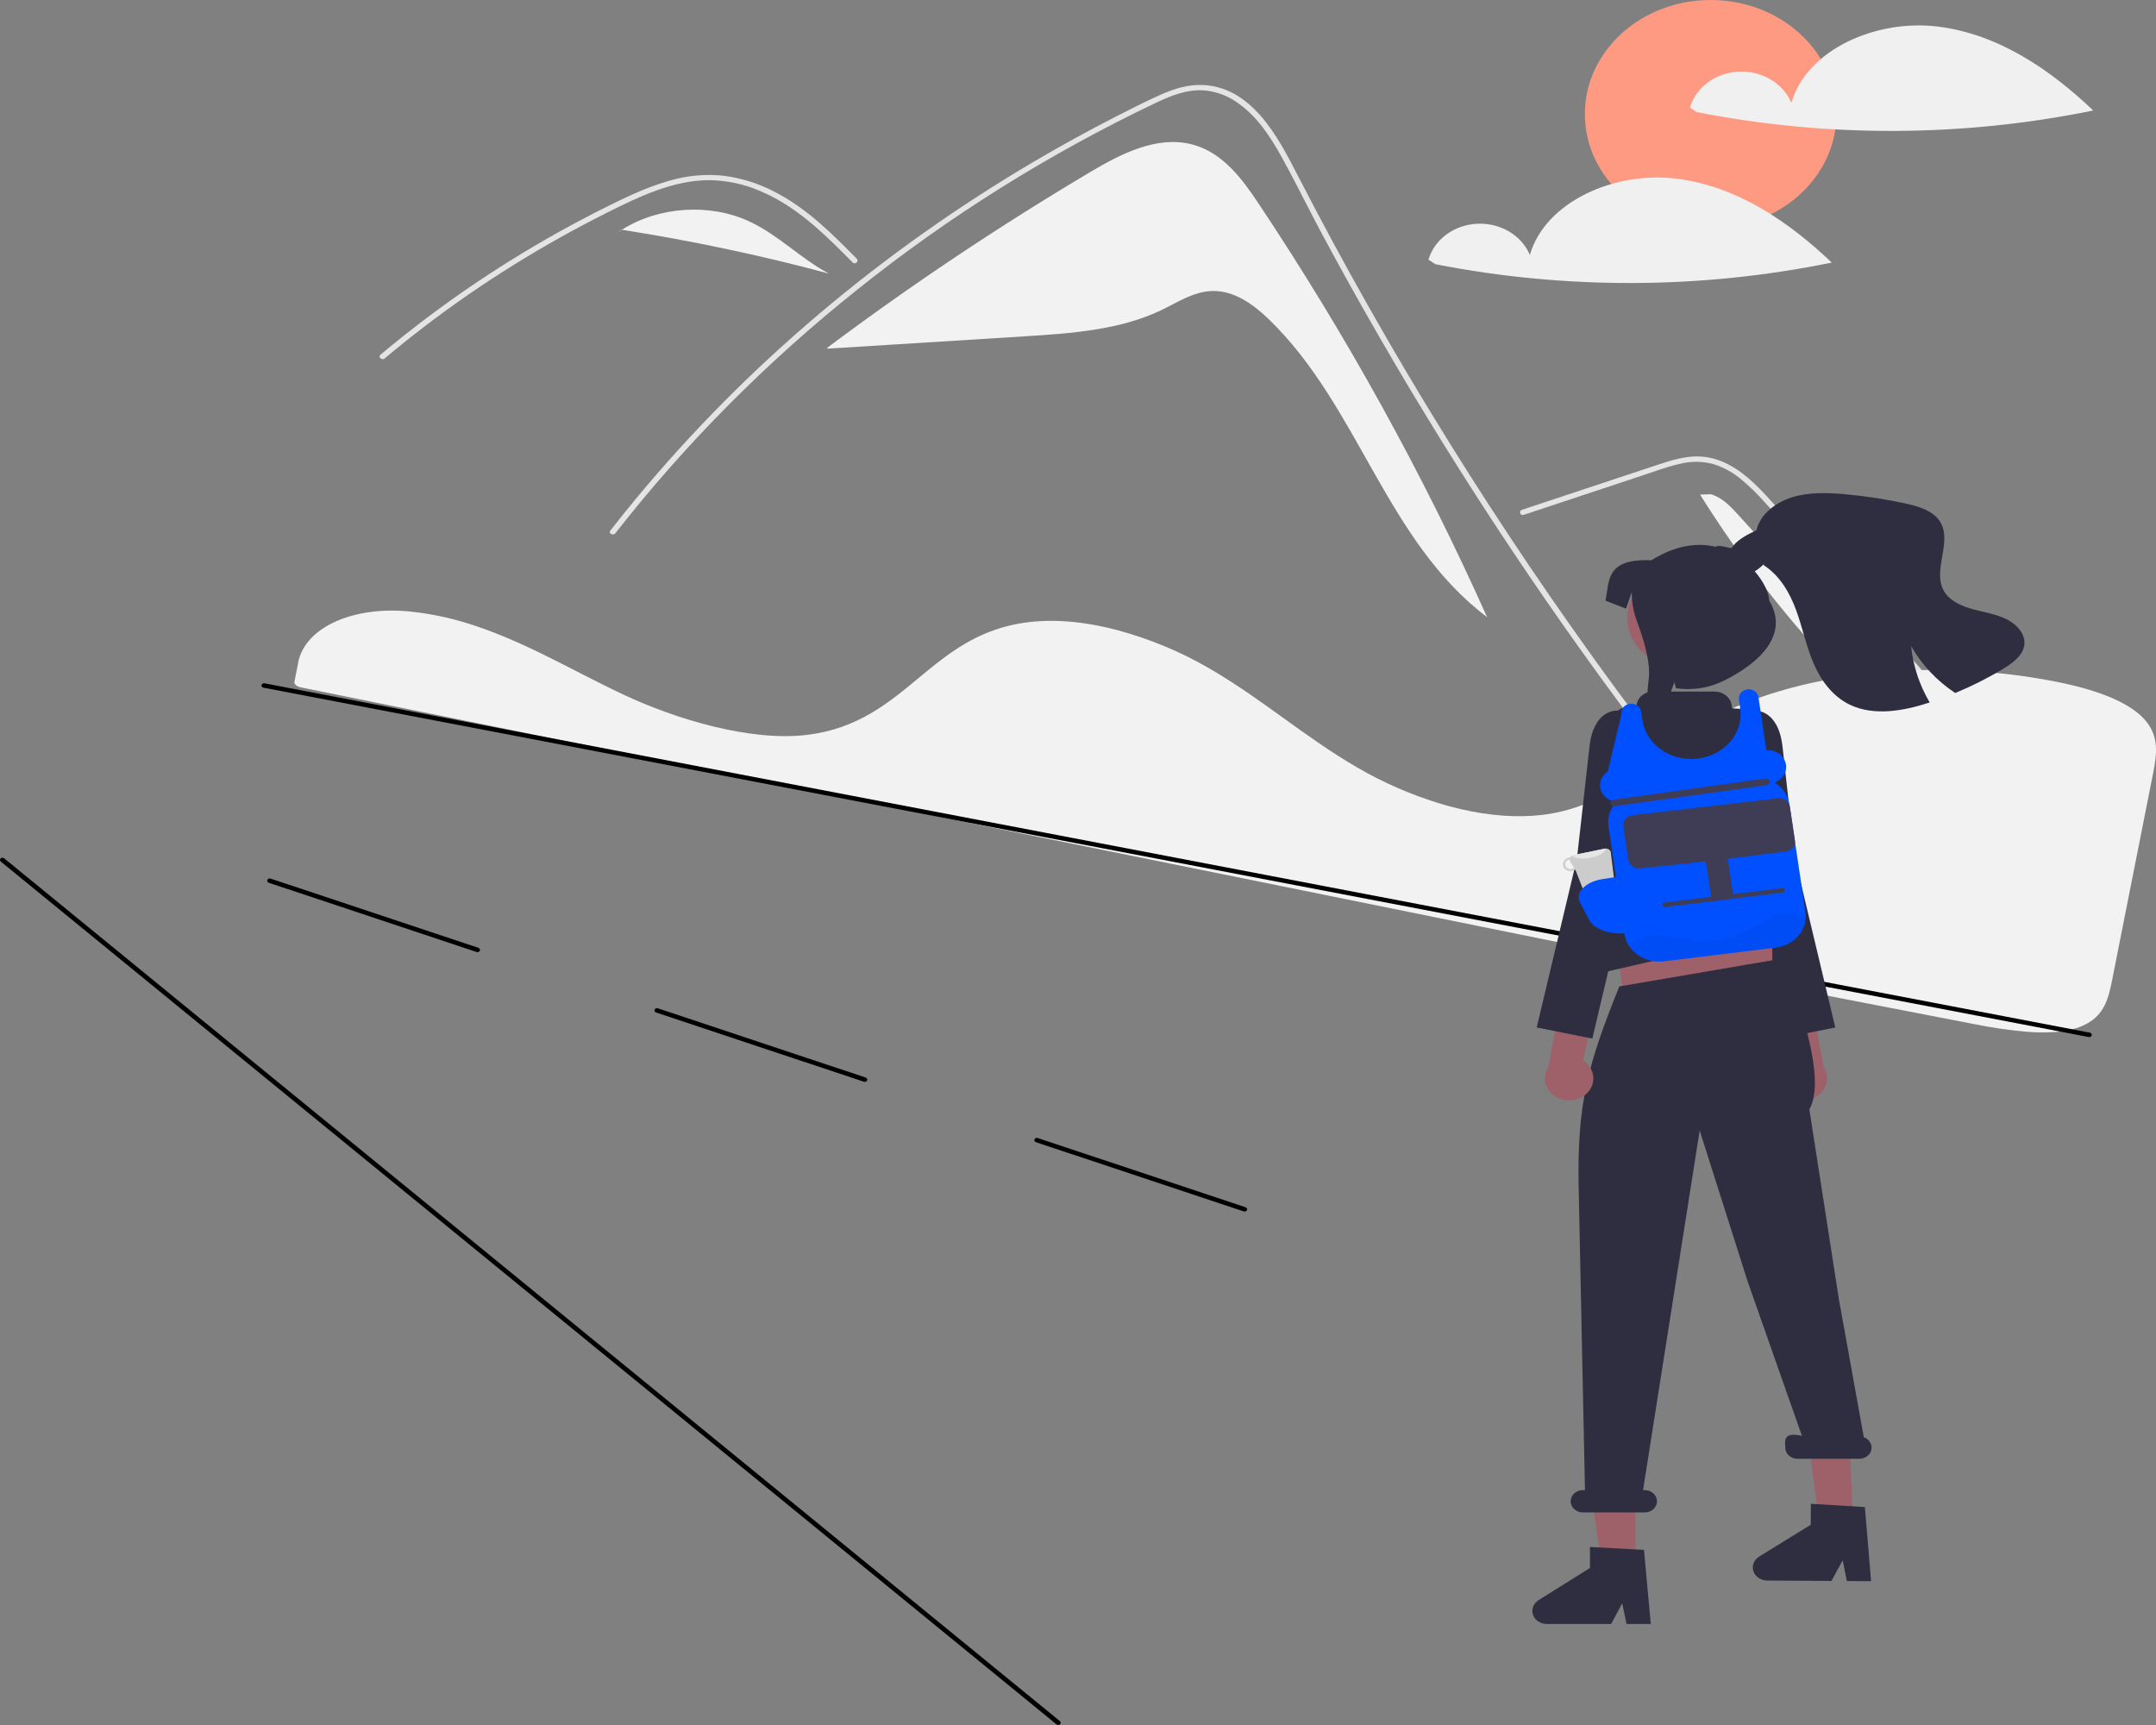 <svg width="200" height="160" viewBox="0 0 200 160" fill="none" xmlns="http://www.w3.org/2000/svg">
<rect x="0" y="0" width="200" height="160" fill="#808080" stroke="none"/>
<g clip-path="url(#clip0_5481_88136)">
<path d="M116.718 18.833C115.205 16.564 113.413 14.143 110.606 13.402C107.355 12.544 104.015 14.248 101.182 15.93C92.711 20.958 84.553 26.407 76.746 32.252L76.754 32.34C82.832 31.96 88.911 31.58 94.989 31.2C99.381 30.926 103.923 30.613 107.804 28.73C109.277 28.015 110.713 27.061 112.381 26.994C114.455 26.911 116.263 28.224 117.683 29.596C126.087 37.709 128.519 50.115 137.948 57.243C132.002 43.951 124.904 31.107 116.718 18.833Z" fill="#F2F2F2"/>
<path d="M168.376 87.645C167.447 86.581 167.067 86.332 166.15 85.258C158.686 76.506 151.67 67.459 145.103 58.116C140.642 51.77 136.403 45.303 132.384 38.714C130.471 35.581 128.611 32.424 126.802 29.242C125.399 26.775 124.028 24.293 122.687 21.797C122.304 21.084 121.931 20.367 121.561 19.649C120.687 17.961 119.83 16.264 118.91 14.599C117.861 12.701 116.585 10.711 114.659 9.435C113.782 8.831 112.734 8.465 111.637 8.381C110.07 8.289 108.623 8.876 107.263 9.517C97.305 14.263 88.01 20.074 79.577 26.826C71.131 33.55 63.582 41.147 57.083 49.462C56.884 49.719 56.414 49.474 56.615 49.215C57.405 48.202 58.211 47.199 59.032 46.208C69.247 33.892 81.772 23.301 96.035 14.918C98.434 13.509 100.879 12.165 103.369 10.888C104.623 10.243 105.884 9.607 107.166 9.011C108.422 8.425 109.757 7.899 111.192 7.88C116.078 7.811 118.608 12.827 120.345 16.202C120.892 17.264 121.444 18.323 122.004 19.379C124.117 23.387 126.312 27.358 128.589 31.293C129.994 33.722 131.43 36.137 132.896 38.538C137.46 46.015 142.31 53.34 147.448 60.514C154.254 70.016 161.006 78.411 168.759 87.297C168.973 87.543 168.591 87.894 168.376 87.645Z" fill="#E4E4E4"/>
<path d="M79.094 24.349C78.81 24.062 78.528 23.776 78.242 23.489C75.989 21.23 73.572 18.997 70.478 17.702C69.003 17.065 67.392 16.727 65.759 16.71C64.07 16.715 62.419 17.117 60.859 17.679C60.121 17.946 59.399 18.25 58.689 18.573C57.877 18.943 57.08 19.338 56.286 19.736C54.796 20.484 53.325 21.264 51.874 22.077C48.986 23.695 46.189 25.437 43.482 27.302C42.079 28.269 40.705 29.267 39.359 30.298C38.108 31.255 36.882 32.238 35.682 33.247C35.425 33.462 35.041 33.114 35.298 32.9C35.615 32.632 35.935 32.367 36.255 32.105C37.159 31.363 38.078 30.637 39.011 29.924C40.712 28.623 42.457 27.371 44.247 26.17C47.03 24.302 49.908 22.56 52.883 20.945C54.369 20.138 55.876 19.365 57.403 18.627C57.864 18.404 58.331 18.186 58.803 17.979C59.873 17.489 60.986 17.079 62.13 16.751C63.75 16.276 65.464 16.124 67.155 16.304C68.787 16.519 70.36 17.012 71.791 17.758C74.829 19.297 77.184 21.677 79.477 24C79.709 24.236 79.327 24.585 79.094 24.349Z" fill="#E4E4E4"/>
<path d="M141.335 47.757L148.614 45.343L152.228 44.145C153.405 43.755 154.579 43.31 155.796 43.031C156.854 42.757 157.976 42.77 159.026 43.068C159.962 43.382 160.818 43.864 161.545 44.484C162.287 45.104 162.978 45.772 163.611 46.484C164.398 47.342 165.173 48.208 165.952 49.071C169.166 52.634 172.358 56.213 175.53 59.807C178.702 63.401 181.853 67.011 184.982 70.635C188.119 74.269 191.234 77.918 194.328 81.582C194.707 82.031 195.086 82.48 195.464 82.929C195.673 83.177 196.145 82.932 195.933 82.681C192.816 78.98 189.678 75.294 186.518 71.624C183.35 67.945 180.16 64.281 176.948 60.633C173.736 56.985 170.503 53.353 167.248 49.736C166.437 48.836 165.625 47.936 164.811 47.037C164.125 46.278 163.446 45.512 162.694 44.806C161.312 43.511 159.586 42.366 157.519 42.335C156.304 42.316 155.128 42.666 154 43.036C152.783 43.435 151.569 43.842 150.353 44.245L143.023 46.675L141.191 47.283C140.866 47.391 141.006 47.866 141.335 47.757H141.335Z" fill="#E4E4E4"/>
<path d="M69.52 20.544C65.821 18.82 61.084 19.158 57.685 21.311C64.168 22.325 70.581 23.682 76.89 25.375C74.27 23.983 72.221 21.802 69.52 20.544Z" fill="#F2F2F2"/>
<path d="M57.648 21.306L56.936 21.83C57.177 21.647 57.427 21.475 57.685 21.312C57.672 21.31 57.66 21.308 57.648 21.306Z" fill="#F2F2F2"/>
<path d="M161.271 47.781C160.555 46.99 159.78 46.162 158.708 45.841L157.708 45.877C165.325 58.079 175.612 68.741 187.938 77.208C179.049 67.399 170.16 57.59 161.271 47.781Z" fill="#F2F2F2"/>
<path d="M115.461 112.378C115.434 112.378 115.407 112.374 115.382 112.365L96.101 105.944C96.044 105.925 95.998 105.886 95.972 105.837C95.947 105.787 95.944 105.73 95.965 105.678C95.986 105.626 96.029 105.584 96.084 105.561C96.139 105.538 96.202 105.536 96.259 105.555L115.54 111.976C115.59 111.993 115.632 112.025 115.659 112.067C115.686 112.109 115.695 112.159 115.686 112.207C115.677 112.255 115.649 112.298 115.608 112.329C115.566 112.361 115.514 112.378 115.461 112.378Z" fill="black"/>
<path d="M80.222 100.347C80.195 100.347 80.168 100.342 80.143 100.334L60.862 93.913C60.805 93.894 60.759 93.855 60.734 93.805C60.708 93.755 60.706 93.698 60.726 93.647C60.747 93.595 60.79 93.553 60.845 93.53C60.9 93.507 60.963 93.504 61.02 93.523L80.301 99.945C80.351 99.961 80.394 99.994 80.42 100.036C80.447 100.078 80.457 100.128 80.447 100.176C80.438 100.223 80.41 100.267 80.369 100.298C80.328 100.329 80.276 100.347 80.222 100.347H80.222Z" fill="black"/>
<path d="M44.297 88.314C44.27 88.314 44.243 88.31 44.218 88.302L24.937 81.881C24.909 81.871 24.883 81.857 24.861 81.838C24.839 81.82 24.821 81.798 24.808 81.773C24.796 81.748 24.788 81.722 24.787 81.694C24.786 81.667 24.791 81.64 24.801 81.614C24.811 81.589 24.827 81.565 24.848 81.545C24.868 81.525 24.893 81.509 24.92 81.498C24.947 81.486 24.977 81.48 25.007 81.479C25.037 81.478 25.067 81.482 25.095 81.491L44.376 87.912C44.426 87.929 44.468 87.961 44.495 88.004C44.522 88.046 44.531 88.095 44.522 88.143C44.513 88.191 44.485 88.235 44.444 88.266C44.402 88.297 44.35 88.314 44.297 88.314Z" fill="black"/>
<path d="M40.684 57.127C39.88 56.964 39.066 56.835 38.263 56.746L38.146 56.733C32.809 56.157 28.304 58.176 27.666 61.43L27.553 62.019C27.482 62.391 27.406 62.791 27.315 63.234C27.271 63.453 27.514 63.677 27.866 63.748L156.21 89.758C165.273 91.534 174.307 93.289 183.059 94.974C184.697 95.309 186.356 95.552 188.027 95.702C190.528 95.894 192.358 95.641 193.624 94.929L193.625 94.929C195.198 94.047 195.594 92.615 195.917 90.972C196.569 87.653 197.262 84.169 197.953 80.695C198.562 77.633 199.17 74.58 199.745 71.656C200.084 69.92 200.267 68.364 199.087 66.907C197.806 65.331 195.064 64.108 190.935 63.271C190.886 63.261 190.836 63.251 190.785 63.241C177.836 60.667 163.872 62.712 156.038 68.33C155.136 68.977 154.268 69.689 153.429 70.378C152.187 71.445 150.864 72.432 149.47 73.331C148.7 73.811 147.883 74.227 147.029 74.572C146.97 74.598 146.904 74.625 146.834 74.65C146.673 74.716 146.507 74.777 146.346 74.829C145.411 75.156 144.44 75.392 143.45 75.534L143.351 75.547C143.277 75.559 143.196 75.569 143.116 75.578C142.549 75.647 141.978 75.687 141.405 75.7C138.931 75.764 136.237 75.353 133.398 74.48C130.779 73.664 128.276 72.567 125.944 71.212C123.469 69.778 121.221 68.159 119.047 66.594C118.092 65.906 117.104 65.195 116.111 64.51C115.925 64.381 115.741 64.254 115.555 64.128C114.339 63.304 113.226 62.602 112.152 61.981C109.515 60.448 106.654 59.259 103.652 58.447C100.48 57.611 97.559 57.383 94.973 57.768C94.255 57.874 93.547 58.032 92.856 58.239C89.67 59.192 87.383 61.089 85.172 62.923C82.421 65.205 79.576 67.565 74.964 68.152C69.641 68.831 62.645 66.683 57.872 64.446C56.372 63.742 54.888 62.982 53.452 62.247C52.872 61.95 52.292 61.654 51.71 61.359C50.568 60.781 49.628 60.325 48.754 59.924L48.478 59.797C48.324 59.727 48.17 59.657 48.013 59.588C46.971 59.124 45.993 58.726 45.02 58.372L44.791 58.288C44.328 58.125 43.894 57.979 43.466 57.844L43.295 57.791C42.439 57.527 41.567 57.305 40.684 57.127Z" fill="#F2F2F2"/>
<path d="M193.813 96.193C193.797 96.193 193.781 96.192 193.765 96.189L24.437 63.784C24.378 63.773 24.326 63.74 24.293 63.694C24.26 63.648 24.249 63.592 24.261 63.539C24.274 63.485 24.309 63.438 24.36 63.408C24.41 63.378 24.472 63.367 24.531 63.378L193.86 95.783C193.915 95.793 193.964 95.822 193.998 95.864C194.031 95.905 194.046 95.956 194.04 96.007C194.034 96.058 194.008 96.105 193.966 96.14C193.924 96.174 193.869 96.193 193.813 96.193Z" fill="black"/>
<path d="M158.689 21.159C165.134 21.159 170.358 16.423 170.358 10.58C170.358 4.737 165.134 0 158.689 0C152.243 0 147.019 4.737 147.019 10.58C147.019 16.423 152.243 21.159 158.689 21.159Z" fill="#FF9A82"/>
<path d="M179.748 2.463C174.093 1.77 167.636 4.541 166.17 9.541C165.8 8.652 165.129 7.893 164.252 7.372C163.375 6.852 162.339 6.598 161.292 6.646C160.245 6.695 159.243 7.044 158.429 7.643C157.616 8.242 157.034 9.06 156.767 9.979L157.414 10.399C169.534 12.775 182.081 12.724 194.176 10.249C190.242 6.5 185.404 3.156 179.748 2.463Z" fill="#F0F0F0"/>
<path d="M155.493 16.569C149.837 15.876 143.38 18.647 141.914 23.648C141.545 22.759 140.873 21.999 139.997 21.479C139.12 20.958 138.083 20.704 137.037 20.753C135.99 20.802 134.988 21.151 134.174 21.75C133.361 22.349 132.778 23.167 132.511 24.085L133.159 24.506C145.279 26.882 157.825 26.83 169.921 24.355C165.987 20.607 161.149 17.262 155.493 16.569Z" fill="#F0F0F0"/>
<path d="M165.643 101.457C165.413 101.247 165.236 100.994 165.125 100.716C165.014 100.437 164.972 100.14 165.002 99.846C165.031 99.551 165.132 99.266 165.296 99.01C165.461 98.754 165.685 98.534 165.953 98.365L162.397 82.353L166.324 83.496L169.171 98.984C169.453 99.411 169.553 99.918 169.451 100.408C169.35 100.897 169.053 101.336 168.618 101.641C168.184 101.946 167.64 102.096 167.092 102.062C166.544 102.028 166.028 101.813 165.643 101.457Z" fill="#9E616A"/>
<path d="M160.392 67.58L162.829 65.913C162.829 65.913 164.978 65.775 165.359 69.289C165.739 72.803 166.521 79.651 166.521 79.651L170.249 95.305L165.088 96.332L161.095 79.438L158.7 74.421L160.392 67.58Z" fill="#2F2E41"/>
<path d="M164.409 93.142L150.68 92.935L149.536 84.43H164.409V93.142Z" fill="#9E616A"/>
<path d="M151.717 145.176L148.548 145.176L147.04 134.093L151.717 134.093L151.717 145.176Z" fill="#9E616A"/>
<path d="M171.909 141.196L168.74 141.175L167.317 130.083L171.44 130.94L171.909 141.196Z" fill="#9E616A"/>
<path d="M161.996 77.105L162.714 78.798L162.571 80.49L148.515 84.904L149.213 77.496L150.793 75.803L161.996 77.105Z" fill="#FFB6B6"/>
<path d="M155.966 61.871C158.739 61.871 160.986 59.834 160.986 57.321C160.986 54.807 158.739 52.77 155.966 52.77C153.194 52.77 150.946 54.807 150.946 57.321C150.946 59.834 153.194 61.871 155.966 61.871Z" fill="#9E616A"/>
<path d="M153.134 150.632H150.885L150.484 148.707L149.456 150.632H143.491C143.205 150.632 142.926 150.549 142.696 150.395C142.466 150.242 142.296 150.025 142.211 149.778C142.126 149.53 142.13 149.265 142.223 149.02C142.316 148.775 142.494 148.563 142.729 148.416L147.492 145.433V143.487L152.503 143.758L153.134 150.632Z" fill="#2F2E41"/>
<path d="M173.572 146.662L171.323 146.648L170.937 144.721L169.894 146.639L163.929 146.601C163.643 146.599 163.365 146.515 163.136 146.36C162.907 146.205 162.738 145.987 162.655 145.739C162.572 145.491 162.578 145.226 162.674 144.981C162.769 144.737 162.947 144.526 163.184 144.381L167.97 141.428L167.985 139.482L172.993 139.785L173.572 146.662Z" fill="#2F2E41"/>
<path d="M172.895 133.307L170.587 120.525L167.842 102.892C169.852 99.506 165.325 88.993 165.325 88.993L164.685 89.021L150.219 91.495L150.222 91.483C147.263 98.799 146.283 102.413 146.445 110.204L147.028 138.211H146.845C146.542 138.211 146.251 138.32 146.036 138.515C145.822 138.709 145.701 138.973 145.701 139.248C145.701 139.523 145.822 139.787 146.036 139.982C146.251 140.176 146.542 140.285 146.845 140.285H152.566C152.869 140.285 153.16 140.176 153.375 139.982C153.589 139.787 153.71 139.523 153.71 139.248C153.71 138.973 153.589 138.709 153.375 138.515C153.16 138.32 152.869 138.211 152.566 138.211H152.418L157.669 104.863L162.121 118.865L167.155 133.179C165.325 132.764 165.609 133.725 165.609 134.27C165.609 134.545 165.729 134.808 165.944 135.003C166.158 135.198 166.449 135.307 166.753 135.307H172.473C172.739 135.307 172.997 135.223 173.202 135.07C173.408 134.916 173.547 134.702 173.597 134.465C173.647 134.228 173.604 133.983 173.476 133.772C173.348 133.56 173.143 133.396 172.895 133.307Z" fill="#2F2E41"/>
<path d="M166.451 89.538L165.993 85.389C165.946 85.22 165.84 85.069 165.692 84.957C165.544 84.846 165.36 84.779 165.168 84.768C164.977 82.792 164.175 74.266 164.127 73.894L164.125 73.878L163.761 66.813C163.747 66.556 163.63 66.313 163.432 66.13C163.233 65.947 162.967 65.836 162.685 65.819L160.758 65.705C160.731 65.704 160.706 65.694 160.688 65.677C160.669 65.66 160.659 65.636 160.659 65.613C160.659 65.42 160.617 65.229 160.536 65.05C160.454 64.872 160.335 64.71 160.185 64.574C160.034 64.437 159.855 64.329 159.659 64.255C159.462 64.181 159.252 64.144 159.039 64.144H153.334C152.964 64.144 152.608 64.266 152.331 64.488C152.054 64.709 151.875 65.015 151.829 65.347C151.827 65.37 151.815 65.392 151.796 65.407C151.777 65.422 151.752 65.43 151.727 65.43L151.726 65.43C151.078 65.418 150.446 65.617 149.946 65.99C149.446 66.364 149.11 66.888 149 67.468C148.22 71.582 146.657 80.918 147.429 86.109C147.698 87.916 147.119 86.485 147.017 87.997C147.007 88.143 147.029 88.289 147.081 88.428C147.133 88.566 147.215 88.694 147.322 88.804C146.852 88.928 146.669 89.389 146.79 89.823L146.689 89.801C146.749 90.014 146.899 90.198 147.108 90.311C147.316 90.423 147.565 90.457 147.801 90.403L165.329 86.397C165.819 86.285 166.574 89.983 166.451 89.538Z" fill="#2F2E41"/>
<path d="M147.158 101.457C147.388 101.247 147.565 100.994 147.675 100.716C147.786 100.437 147.828 100.14 147.798 99.846C147.769 99.551 147.668 99.266 147.504 99.01C147.34 98.754 147.115 98.534 146.847 98.365L150.403 82.353L146.476 83.496L143.63 98.984C143.347 99.411 143.247 99.918 143.349 100.408C143.451 100.897 143.747 101.336 144.182 101.641C144.617 101.946 145.16 102.096 145.708 102.062C146.257 102.028 146.772 101.813 147.158 101.457Z" fill="#9E616A"/>
<path d="M152.408 67.58L149.972 65.913C149.972 65.913 147.822 65.775 147.442 69.289C147.061 72.803 146.279 79.651 146.279 79.651L142.551 95.305L147.712 96.332L151.705 79.438L154.101 74.421L152.408 67.58Z" fill="#2F2E41"/>
<path d="M161.342 53.275C162.277 53.527 163.149 52.818 163.8 52.146L163.569 52.395C165.1 53.372 166.016 54.965 166.61 56.577C167.204 58.187 167.535 59.874 168.206 61.461C168.876 63.047 169.959 64.581 171.615 65.372C173.835 66.431 176.554 65.949 178.915 65.185C178.946 65.174 178.976 65.166 179.007 65.155C178.051 63.536 177.465 61.758 177.286 59.929C178.257 61.648 179.657 63.137 181.375 64.279C182.918 63.643 184.401 62.895 185.81 62.043C186.722 61.49 187.683 60.775 187.789 59.785C187.896 58.802 187.087 57.905 186.132 57.432C185.177 56.959 184.079 56.799 183.036 56.515C181.995 56.232 180.932 55.768 180.385 54.915C179.125 52.953 181.246 50.185 179.893 48.273C179.227 47.333 177.933 46.956 176.733 46.694C174.901 46.297 173.042 46.013 171.168 45.843C169.523 45.694 167.824 45.639 166.259 46.119C164.694 46.599 163.275 47.713 162.94 49.181C162.026 49.617 161.059 50.098 160.569 50.925C160.079 51.749 160.352 53.008 161.342 53.275Z" fill="#2F2E41"/>
<path d="M162.738 52.944C163.633 53.961 164.121 55.06 164.121 55.719C165.981 58.802 163.321 61.449 159.92 63.136C158.564 63.812 156.998 64.059 155.47 63.839L155.328 63.289L155.135 63.785C155.135 63.785 152.921 70.413 152.191 70.802C152.468 69.622 152.785 64.16 152.94 63.009C153.153 61.442 152.409 59.109 151.872 57.691C151.539 56.816 151.368 55.898 151.366 54.973V54.933L150.843 56.455L148.939 55.719C149.294 53.878 148.939 51.787 153.185 51.968C155.482 50.536 157.504 50.318 159.165 50.724C159.38 50.424 160.616 50.987 160.973 50.828" fill="#2F2E41"/>
<path d="M167.491 85.307C167.411 85.96 167.092 86.57 166.585 87.039C166.078 87.509 165.413 87.812 164.695 87.9L154.359 89.169C153.505 89.274 152.639 89.066 151.953 88.592C151.267 88.119 150.817 87.418 150.7 86.643L149.211 76.656C149.114 76.007 149.259 75.347 149.623 74.781L149.552 74.296C149.258 74.199 148.999 74.031 148.803 73.811C148.608 73.59 148.482 73.325 148.44 73.044C148.398 72.764 148.441 72.478 148.566 72.218C148.69 71.958 148.89 71.734 149.144 71.57L150.421 66.207C150.404 66.093 150.414 65.976 150.449 65.865C150.485 65.753 150.546 65.65 150.628 65.561C150.711 65.472 150.812 65.4 150.927 65.35C151.042 65.299 151.168 65.27 151.295 65.266C151.528 65.263 151.753 65.339 151.927 65.478C152.101 65.617 152.213 65.81 152.24 66.019L152.357 66.807C152.513 67.849 153.099 68.798 153.998 69.463C154.896 70.128 156.04 70.459 157.197 70.389C158.354 70.319 159.439 69.853 160.232 69.086C161.025 68.318 161.467 67.307 161.469 66.255C161.469 66.067 161.455 65.879 161.428 65.693L161.313 64.917C161.276 64.702 161.33 64.481 161.465 64.301C161.6 64.12 161.806 63.993 162.041 63.944C162.163 63.923 162.289 63.925 162.41 63.95C162.532 63.974 162.646 64.021 162.747 64.087C162.848 64.153 162.933 64.237 162.997 64.333C163.061 64.43 163.102 64.538 163.119 64.65L163.858 69.587C164.264 69.561 164.667 69.668 164.995 69.888C165.323 70.107 165.553 70.425 165.645 70.785C165.738 71.145 165.686 71.523 165.499 71.851C165.311 72.179 165.001 72.436 164.624 72.576C164.994 72.808 165.307 73.108 165.542 73.456C165.777 73.804 165.93 74.192 165.99 74.597L167.482 84.585C167.518 84.824 167.521 85.067 167.491 85.307Z" fill="#0050FF"/>
<path d="M149.404 74.515C149.392 74.433 149.416 74.35 149.472 74.285C149.527 74.219 149.608 74.176 149.699 74.165L163.786 72.207C163.831 72.201 163.876 72.204 163.92 72.214C163.964 72.225 164.004 72.243 164.04 72.268C164.076 72.293 164.106 72.323 164.129 72.359C164.152 72.394 164.166 72.433 164.172 72.474C164.179 72.514 164.176 72.555 164.164 72.595C164.153 72.634 164.133 72.671 164.105 72.704C164.078 72.736 164.044 72.764 164.005 72.784C163.966 72.805 163.923 72.818 163.878 72.824L149.791 74.781C149.7 74.792 149.609 74.77 149.537 74.72C149.464 74.671 149.417 74.597 149.404 74.515Z" fill="#3F3D56"/>
<path d="M151.05 79.757L150.585 76.638C150.549 76.397 150.62 76.153 150.782 75.96C150.944 75.767 151.185 75.64 151.45 75.608L164.905 74.047C165.171 74.015 165.439 74.079 165.652 74.226C165.866 74.373 166.005 74.591 166.041 74.832L166.507 77.951C166.543 78.192 166.472 78.435 166.31 78.629C166.147 78.822 165.907 78.948 165.642 78.981L160.267 79.651C160.278 79.685 160.287 79.719 160.294 79.753L160.77 82.939L165.305 82.383C165.335 82.379 165.365 82.381 165.394 82.388C165.423 82.394 165.451 82.406 165.475 82.423C165.498 82.439 165.519 82.46 165.534 82.484C165.549 82.507 165.559 82.533 165.563 82.56C165.567 82.587 165.565 82.615 165.557 82.641C165.55 82.668 165.536 82.692 165.518 82.714C165.5 82.736 165.477 82.754 165.451 82.768C165.425 82.781 165.396 82.79 165.366 82.794L160.831 83.35L158.79 83.601L154.482 84.129C154.422 84.136 154.361 84.122 154.313 84.088C154.265 84.055 154.233 84.006 154.225 83.951C154.217 83.897 154.233 83.842 154.27 83.798C154.306 83.754 154.361 83.725 154.421 83.718L158.729 83.189L158.253 80.003C158.25 79.969 158.249 79.934 158.249 79.899L152.187 80.541C151.921 80.574 151.652 80.51 151.439 80.362C151.226 80.215 151.086 79.998 151.05 79.757Z" fill="#3F3D56"/>
<path d="M98.165 160C98.108 160 98.053 159.981 98.011 159.946L0.075 79.916C0.03 79.879 0.003 79.828 0 79.773C-0.003 79.718 0.018 79.664 0.059 79.623C0.099 79.582 0.156 79.558 0.217 79.555C0.277 79.552 0.337 79.571 0.382 79.608L98.318 159.638C98.352 159.666 98.376 159.703 98.387 159.744C98.398 159.785 98.395 159.827 98.378 159.867C98.362 159.906 98.332 159.94 98.294 159.963C98.256 159.987 98.211 160 98.165 160Z" fill="black"/>
<path d="M149.433 79.158C149.437 79.098 149.428 79.038 149.405 78.982C149.382 78.925 149.346 78.874 149.3 78.832C149.253 78.789 149.197 78.756 149.135 78.734C149.073 78.713 149.007 78.704 148.941 78.708C148.916 78.709 148.892 78.712 148.867 78.716L145.971 79.309C145.906 79.324 145.845 79.35 145.792 79.387C145.739 79.424 145.696 79.47 145.664 79.523C145.621 79.525 145.579 79.53 145.538 79.54C145.356 79.577 145.198 79.679 145.098 79.822C144.999 79.965 144.966 80.138 145.007 80.303C145.048 80.468 145.16 80.612 145.318 80.702C145.476 80.792 145.667 80.822 145.849 80.784C145.953 80.763 146.05 80.72 146.133 80.66L147.115 83.166C147.164 83.244 147.239 83.306 147.331 83.343C147.422 83.379 147.523 83.388 147.62 83.367L149.504 82.981C149.6 82.961 149.686 82.913 149.751 82.845C149.815 82.778 149.855 82.693 149.863 82.604L149.433 79.158ZM145.806 80.606C145.741 80.619 145.675 80.621 145.609 80.611C145.544 80.601 145.482 80.579 145.426 80.547C145.37 80.516 145.321 80.474 145.283 80.425C145.245 80.376 145.218 80.321 145.203 80.263C145.188 80.204 145.186 80.144 145.197 80.085C145.208 80.026 145.232 79.969 145.267 79.918C145.302 79.868 145.348 79.823 145.402 79.789C145.456 79.754 145.517 79.729 145.582 79.716C145.591 79.714 145.6 79.716 145.609 79.714C145.608 79.79 145.63 79.864 145.671 79.93L146.03 80.498C145.967 80.552 145.89 80.589 145.806 80.606Z" fill="#CCCCCC"/>
<path d="M148.941 78.708C148.968 79.04 148.341 79.422 147.501 79.573C146.73 79.716 146.039 79.617 145.845 79.355C145.884 79.334 145.926 79.319 145.971 79.31L148.867 78.716C148.892 78.712 148.916 78.709 148.941 78.708Z" fill="#E6E6E6"/>
<path d="M147.427 85.337L146.586 83.751C146.093 82.821 146.995 81.833 148.597 81.547L150.57 81.245L151.395 86.473L151.225 86.504C149.623 86.79 147.919 86.266 147.427 85.337Z" fill="#0050FF"/>
<g opacity="0.2">
<path opacity="0.2" d="M167.491 85.307C167.411 85.959 167.092 86.569 166.585 87.039C166.079 87.509 165.413 87.812 164.695 87.9L154.359 89.169C153.745 89.244 153.12 89.159 152.558 88.923C151.996 88.687 151.52 88.311 151.186 87.837C151.477 87.518 151.838 87.257 152.246 87.07C152.654 86.883 153.1 86.774 153.556 86.75C154.444 86.709 155.304 86.977 156.174 87.126C158.276 87.485 160.451 87.158 162.313 86.203C163.121 85.778 163.849 85.234 164.736 84.931C165.624 84.63 166.771 84.641 167.414 85.228C167.441 85.252 167.467 85.279 167.491 85.307Z" fill="black"/>
</g>
</g>
<defs>
<clipPath id="clip0_5481_88136">
<rect width="200" height="160" fill="white"/>
</clipPath>
</defs>
</svg>

